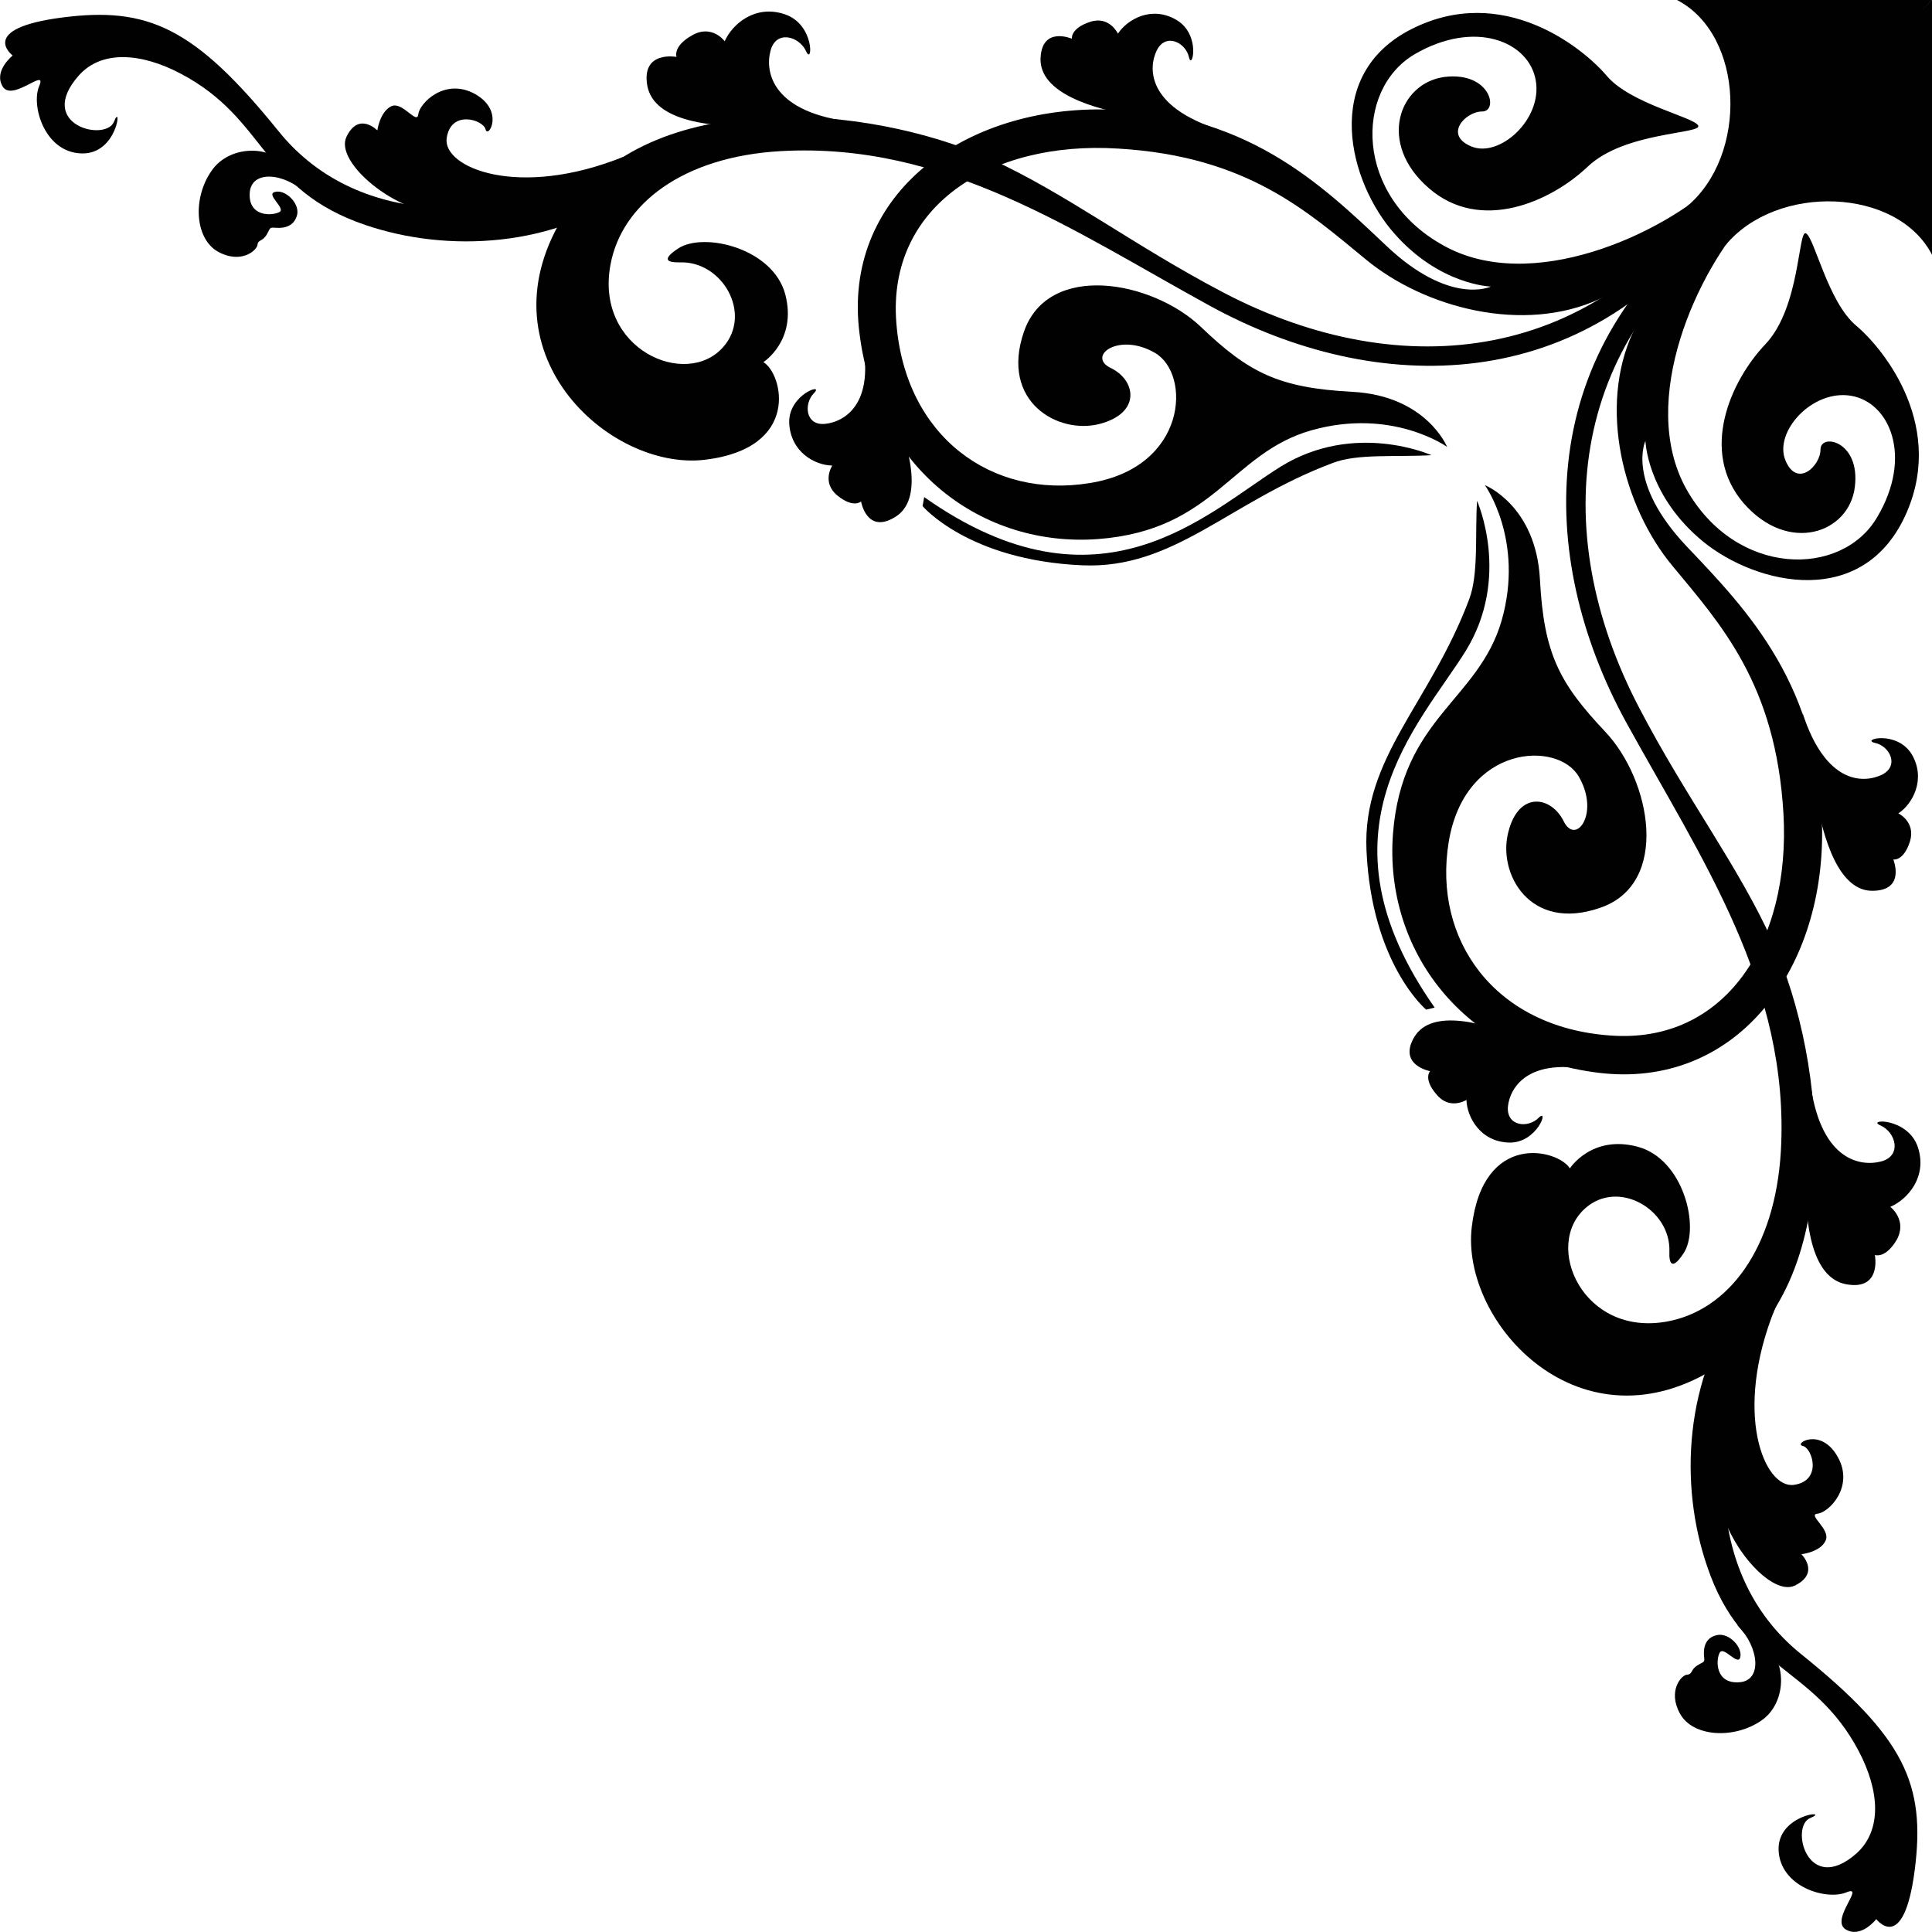 <?xml version="1.0" encoding="utf-8"?>
<!-- Generator: Adobe Illustrator 24.3.0, SVG Export Plug-In . SVG Version: 6.00 Build 0)  -->
<svg version="1.1" id="Layer_1" xmlns="http://www.w3.org/2000/svg" xmlns:xlink="http://www.w3.org/1999/xlink" x="0px" y="0px"
	 viewBox="0 0 83.87 83.86" style="enable-background:new 0 0 83.87 83.86;" xml:space="preserve">
<style type="text/css">
	.st0{fill-rule:evenodd;clip-rule:evenodd;fill:#010101;}
</style>
<path class="st0" d="M75.97,9.31c-7.82,5.12-8.88,13.64-4.81,21.42c2.06,3.95,4.29,6.83,5.8,10.17c2.37,5.27,3.21,14.81-2.33,18.39
	c-5.98,3.89-11.23-1.84-10.74-6.02s3.74-3.38,4.26-2.55c0,0,0.94-1.47,2.94-0.94c2,0.53,2.72,3.52,2,4.62
	c-0.53,0.81-0.64,0.4-0.62-0.06c0.07-1.84-2.22-3.16-3.65-1.89c-1.84,1.62-0.11,5.58,3.54,4.92c2.66-0.48,4.7-3.14,4.95-7.41
	c0.4-7.12-3.47-12.7-6.72-18.61c-3.96-7.23-3.98-16.3,4.04-22.13l0.83,0.04L75.97,9.31z"/>
<path class="st0" d="M75.97,9.31c-2.26,2.39-4.9,8.07-2.77,11.91c2.15,3.84,6.75,3.87,8.29,1.23c1.56-2.62,0.55-4.99-1.14-5.27
	c-1.69-0.28-3.36,1.58-2.84,2.81c0.5,1.21,1.52,0.24,1.52-0.48s1.74-0.37,1.49,1.63c-0.24,2-2.88,2.94-4.83,0.7
	c-1.93-2.24-0.57-5.3,0.95-6.9c1.52-1.61,1.41-4.99,1.76-4.81c0.37,0.2,0.95,2.97,2.17,4c1.23,1.03,4.02,4.5,2.04,8.46
	c-2,3.96-6.7,2.7-8.9,0.73c-2.22-1.96-2.28-4.18-2.28-4.18s-0.86,1.78,1.8,4.59c2.66,2.79,5.82,6.09,5.87,12.31
	c0.06,6.2-3.82,11.25-9.71,10.53c-5.87-0.72-9.3-5.32-8.92-10.37c0.39-5.05,3.71-5.78,4.72-9.27c0.99-3.49-0.73-5.87-0.73-5.87
	s2.22,0.88,2.39,4.09c0.17,3.23,0.84,4.5,2.83,6.61c2,2.11,2.84,6.61-0.22,7.65c-3.05,1.06-4.46-1.49-3.98-3.3
	c0.46-1.8,1.87-1.54,2.4-0.46c0.53,1.08,1.58-0.35,0.66-1.93c-0.9-1.58-4.95-1.41-5.65,2.83c-0.7,4.26,2,8.04,6.99,8.4
	c4.99,0.39,7.87-4.04,7.54-9.65c-0.33-5.6-2.72-8.2-4.83-10.75c-2.11-2.55-3.23-6.85-1.69-10.15C72.43,11.09,75.97,9.31,75.97,9.31
	L75.97,9.31z"/>
<path class="st0" d="M78.25,30.95c1.01,3.12,2.66,3.06,3.45,2.68c0.77-0.39,0.33-1.25-0.31-1.38c-0.64-0.15,0.97-0.57,1.61,0.51
	c0.62,1.08,0.02,2.15-0.59,2.55c0,0,0.77,0.37,0.5,1.23c-0.28,0.86-0.72,0.77-0.72,0.77s0.55,1.34-0.88,1.36
	c-1.45,0.04-2.17-2.17-2.51-4.26C78.47,32.31,78.25,30.95,78.25,30.95L78.25,30.95z"/>
<path class="st0" d="M69.59,46.57c-3.19-0.83-4.04,0.61-4.13,1.47c-0.07,0.86,0.88,0.95,1.34,0.48c0.46-0.46-0.06,1.12-1.3,1.08
	c-1.25-0.04-1.82-1.12-1.84-1.85c0,0-0.73,0.46-1.3-0.24c-0.59-0.68-0.28-1.01-0.28-1.01s-1.41-0.26-0.68-1.49
	c0.75-1.23,2.99-0.66,4.95,0.18S69.59,46.57,69.59,46.57L69.59,46.57z"/>
<path class="st0" d="M78.56,46.79c0.4,3.58,2.18,3.87,3.1,3.63c0.92-0.24,0.64-1.27-0.02-1.56c-0.66-0.28,1.16-0.37,1.61,0.92
	c0.44,1.3-0.44,2.29-1.19,2.61c0,0,0.75,0.57,0.28,1.43c-0.5,0.84-0.95,0.66-0.95,0.66s0.31,1.56-1.25,1.27
	c-1.54-0.29-1.84-2.79-1.72-5.12C78.51,48.29,78.56,46.79,78.56,46.79L78.56,46.79z"/>
<path class="st0" d="M75.72,56.31c-2.62,3.47-2.83,8.15-1.61,11.69c1.52,4.53,4.59,4.26,6.57,8c0.92,1.74,1.03,3.45-0.09,4.46
	c-2.13,1.87-2.9-1.19-2-1.54c0.92-0.37-1.43-0.18-1.38,1.39c0.06,1.6,2.07,2.2,2.94,1.84c0.86-0.35-0.7,1.16-0.04,1.6
	c0.68,0.42,1.34-0.44,1.34-0.44s1.19,1.58,1.67-2.13c0.48-3.73-0.44-5.76-4.94-9.38c-4.5-3.63-3.67-10.04-2.02-13.21
	c1.65-3.16,2.24-4.72,2.5-6.64L78.4,51.8L75.72,56.31z"/>
<path class="st0" d="M77.06,56.79c-1.85,4.57-0.46,7.84,0.81,7.67c1.25-0.17,0.81-1.6,0.39-1.69c-0.42-0.09,0.79-0.84,1.52,0.48
	c0.73,1.3-0.4,2.42-0.88,2.46c-0.46,0.04,0.59,0.68,0.35,1.17c-0.22,0.5-1.05,0.59-1.05,0.59s0.83,0.81-0.28,1.36
	c-1.1,0.53-3.32-2.17-3.34-4.24C74.58,62.53,75.09,59.06,77.06,56.79L77.06,56.79z"/>
<path class="st0" d="M76.52,71.36c1.03,0.57,1.12,2.53-0.07,3.34c-1.19,0.81-2.97,0.7-3.52-0.31C72.38,73.4,73,72.7,73.24,72.7
	c0.24-0.02,0.15-0.22,0.44-0.4c0.31-0.2,0.33-0.09,0.29-0.44c-0.02-0.35,0.06-0.77,0.57-0.88c0.51-0.11,1.1,0.51,1.01,0.95
	c-0.09,0.44-0.73-0.51-0.9-0.18c-0.17,0.33-0.18,1.34,0.83,1.28c1.03-0.04,0.9-1.5-0.04-2.46l-0.09-0.75L76.52,71.36z"/>
<path class="st0" d="M64.12,21.74c0,0,1.49,3.32-0.5,6.53c-2,3.21-6.72,7.82-1.34,15.47l-0.37,0.09c0,0-2.37-1.98-2.59-6.92
	c-0.18-4.02,2.77-6.39,4.46-10.9C64.19,24.93,64.03,23.22,64.12,21.74L64.12,21.74z"/>
<path class="st0" d="M74.56,7.9c-5.14,7.82-13.64,8.88-21.43,4.81c-3.95-2.07-6.81-4.29-10.15-5.82C37.71,4.52,28.17,3.7,24.57,9.22
	c-3.87,6,1.84,11.23,6.02,10.74c4.2-0.5,3.39-3.74,2.55-4.24c0,0,1.47-0.94,0.95-2.94c-0.53-2-3.52-2.72-4.64-2
	c-0.81,0.53-0.4,0.62,0.06,0.61c1.84-0.07,3.16,2.22,1.89,3.67c-1.6,1.84-5.58,0.11-4.9-3.56c0.48-2.64,3.14-4.7,7.4-4.94
	c7.14-0.4,12.7,3.47,18.63,6.72c7.23,3.96,16.28,3.98,22.11-4.06l-0.02-0.81L74.56,7.9z"/>
<path class="st0" d="M74.56,7.9c-2.39,2.26-8.09,4.9-11.91,2.75c-3.84-2.13-3.87-6.73-1.25-8.29c2.64-1.54,4.99-0.55,5.27,1.14
	c0.29,1.69-1.58,3.36-2.79,2.86c-1.23-0.5-0.26-1.52,0.46-1.52c0.73,0,0.37-1.74-1.63-1.5c-1.98,0.26-2.94,2.88-0.68,4.83
	c2.24,1.95,5.29,0.59,6.9-0.94c1.6-1.52,4.99-1.41,4.79-1.78c-0.18-0.37-2.95-0.94-3.98-2.17c-1.03-1.21-4.5-4.02-8.46-2.02
	s-2.72,6.68-0.73,8.9c1.96,2.22,4.17,2.28,4.17,2.28s-1.78,0.86-4.57-1.8c-2.81-2.66-6.11-5.84-12.31-5.89
	c-6.22-0.05-11.27,3.84-10.53,9.71c0.72,5.89,5.32,9.32,10.37,8.94c5.05-0.39,5.76-3.73,9.25-4.72c3.51-0.99,5.89,0.72,5.89,0.72
	s-0.9-2.22-4.11-2.39c-3.21-0.17-4.5-0.83-6.59-2.83c-2.11-2-6.61-2.83-7.67,0.22c-1.05,3.05,1.5,4.48,3.3,4
	c1.8-0.48,1.56-1.89,0.48-2.42c-1.08-0.51,0.33-1.58,1.91-0.66c1.58,0.92,1.41,4.97-2.83,5.65c-4.24,0.7-8.02-2-8.4-6.97
	C38.52,9,42.94,6.1,48.54,6.45c5.6,0.33,8.2,2.72,10.75,4.81c2.55,2.11,6.85,3.25,10.17,1.71C72.76,11.42,74.56,7.9,74.56,7.9
	L74.56,7.9z"/>
<path class="st0" d="M52.92,5.63c-3.14-1.01-3.08-2.68-2.7-3.45c0.39-0.77,1.25-0.33,1.39,0.29c0.13,0.64,0.55-0.95-0.53-1.6
	c-1.08-0.64-2.13-0.04-2.55,0.59c0,0-0.37-0.79-1.21-0.51c-0.86,0.28-0.79,0.73-0.79,0.73s-1.32-0.57-1.36,0.88
	c-0.02,1.45,2.17,2.17,4.28,2.5C51.57,5.39,52.92,5.63,52.92,5.63L52.92,5.63z"/>
<path class="st0" d="M37.31,14.29c0.83,3.17-0.61,4.02-1.49,4.11c-0.86,0.09-0.94-0.88-0.48-1.34c0.46-0.46-1.12,0.06-1.08,1.3
	c0.06,1.27,1.12,1.84,1.87,1.85c0,0-0.48,0.72,0.22,1.3c0.7,0.57,1.03,0.26,1.03,0.26s0.24,1.43,1.47,0.68
	c1.25-0.75,0.68-2.99-0.17-4.94C37.84,15.55,37.31,14.29,37.31,14.29L37.31,14.29z"/>
<path class="st0" d="M37.07,5.3c-3.56-0.39-3.87-2.18-3.62-3.1c0.24-0.92,1.25-0.62,1.54,0.02c0.29,0.66,0.39-1.16-0.92-1.6
	c-1.3-0.44-2.29,0.44-2.61,1.17c0,0-0.55-0.75-1.41-0.26c-0.86,0.48-0.68,0.94-0.68,0.94s-1.54-0.29-1.27,1.25
	c0.29,1.56,2.81,1.85,5.14,1.74C35.58,5.35,37.07,5.3,37.07,5.3L37.07,5.3z"/>
<path class="st0" d="M27.56,8.16c-3.47,2.62-8.17,2.81-11.69,1.61c-4.55-1.54-4.26-4.59-8.02-6.57C6.13,2.29,4.4,2.16,3.41,3.29
	C1.54,5.42,4.59,6.18,4.95,5.28c0.35-0.9,0.18,1.43-1.41,1.38c-1.6-0.04-2.2-2.07-1.84-2.92c0.37-0.86-1.16,0.7-1.58,0.02
	C-0.3,3.09,0.55,2.41,0.55,2.41S-1.01,1.24,2.7,0.76c3.71-0.48,5.74,0.42,9.38,4.92c3.62,4.51,10.02,3.69,13.19,2.04
	C28.44,6.07,30,5.48,31.93,5.2l0.15,0.28L27.56,8.16z"/>
<path class="st0" d="M27.08,6.8c-4.57,1.85-7.85,0.48-7.69-0.79c0.17-1.27,1.6-0.81,1.69-0.39c0.11,0.42,0.84-0.81-0.46-1.54
	c-1.32-0.73-2.42,0.42-2.46,0.88c-0.06,0.48-0.68-0.57-1.17-0.35c-0.5,0.24-0.61,1.05-0.61,1.05s-0.81-0.83-1.34,0.28
	s2.17,3.34,4.22,3.34C21.34,9.28,24.79,8.76,27.08,6.8L27.08,6.8z"/>
<path class="st0" d="M12.5,7.33c-0.57-1.03-2.51-1.1-3.32,0.09c-0.83,1.19-0.72,2.95,0.29,3.51c1.01,0.55,1.69-0.07,1.71-0.31
	c0.02-0.22,0.22-0.13,0.4-0.44c0.18-0.31,0.09-0.31,0.42-0.29c0.35,0.02,0.77-0.06,0.9-0.57c0.11-0.5-0.51-1.1-0.95-0.99
	c-0.46,0.09,0.5,0.73,0.17,0.88c-0.33,0.17-1.34,0.2-1.28-0.83c0.06-1.01,1.5-0.9,2.48,0.04l0.73,0.11L12.5,7.33z"/>
<path class="st0" d="M62.14,19.76c0,0-3.32-1.5-6.55,0.5c-3.21,2-7.82,6.72-15.47,1.32l-0.07,0.39c0,0,1.98,2.35,6.92,2.57
	c4,0.18,6.37-2.75,10.88-4.44C58.92,19.68,60.63,19.85,62.14,19.76L62.14,19.76z"/>
<path class="st0" d="M73.22,8.97c2.68-2.22,2.51-7.45-0.42-8.97h11.07l-10,10.24L73.22,8.97z"/>
<path class="st0" d="M74.91,10.64c2.22-2.68,7.45-2.51,8.96,0.42V-0.01L73.62,10.01L74.91,10.64z"/>
<g>
</g>
<g>
</g>
<g>
</g>
<g>
</g>
<g>
</g>
<g>
</g>
</svg>
